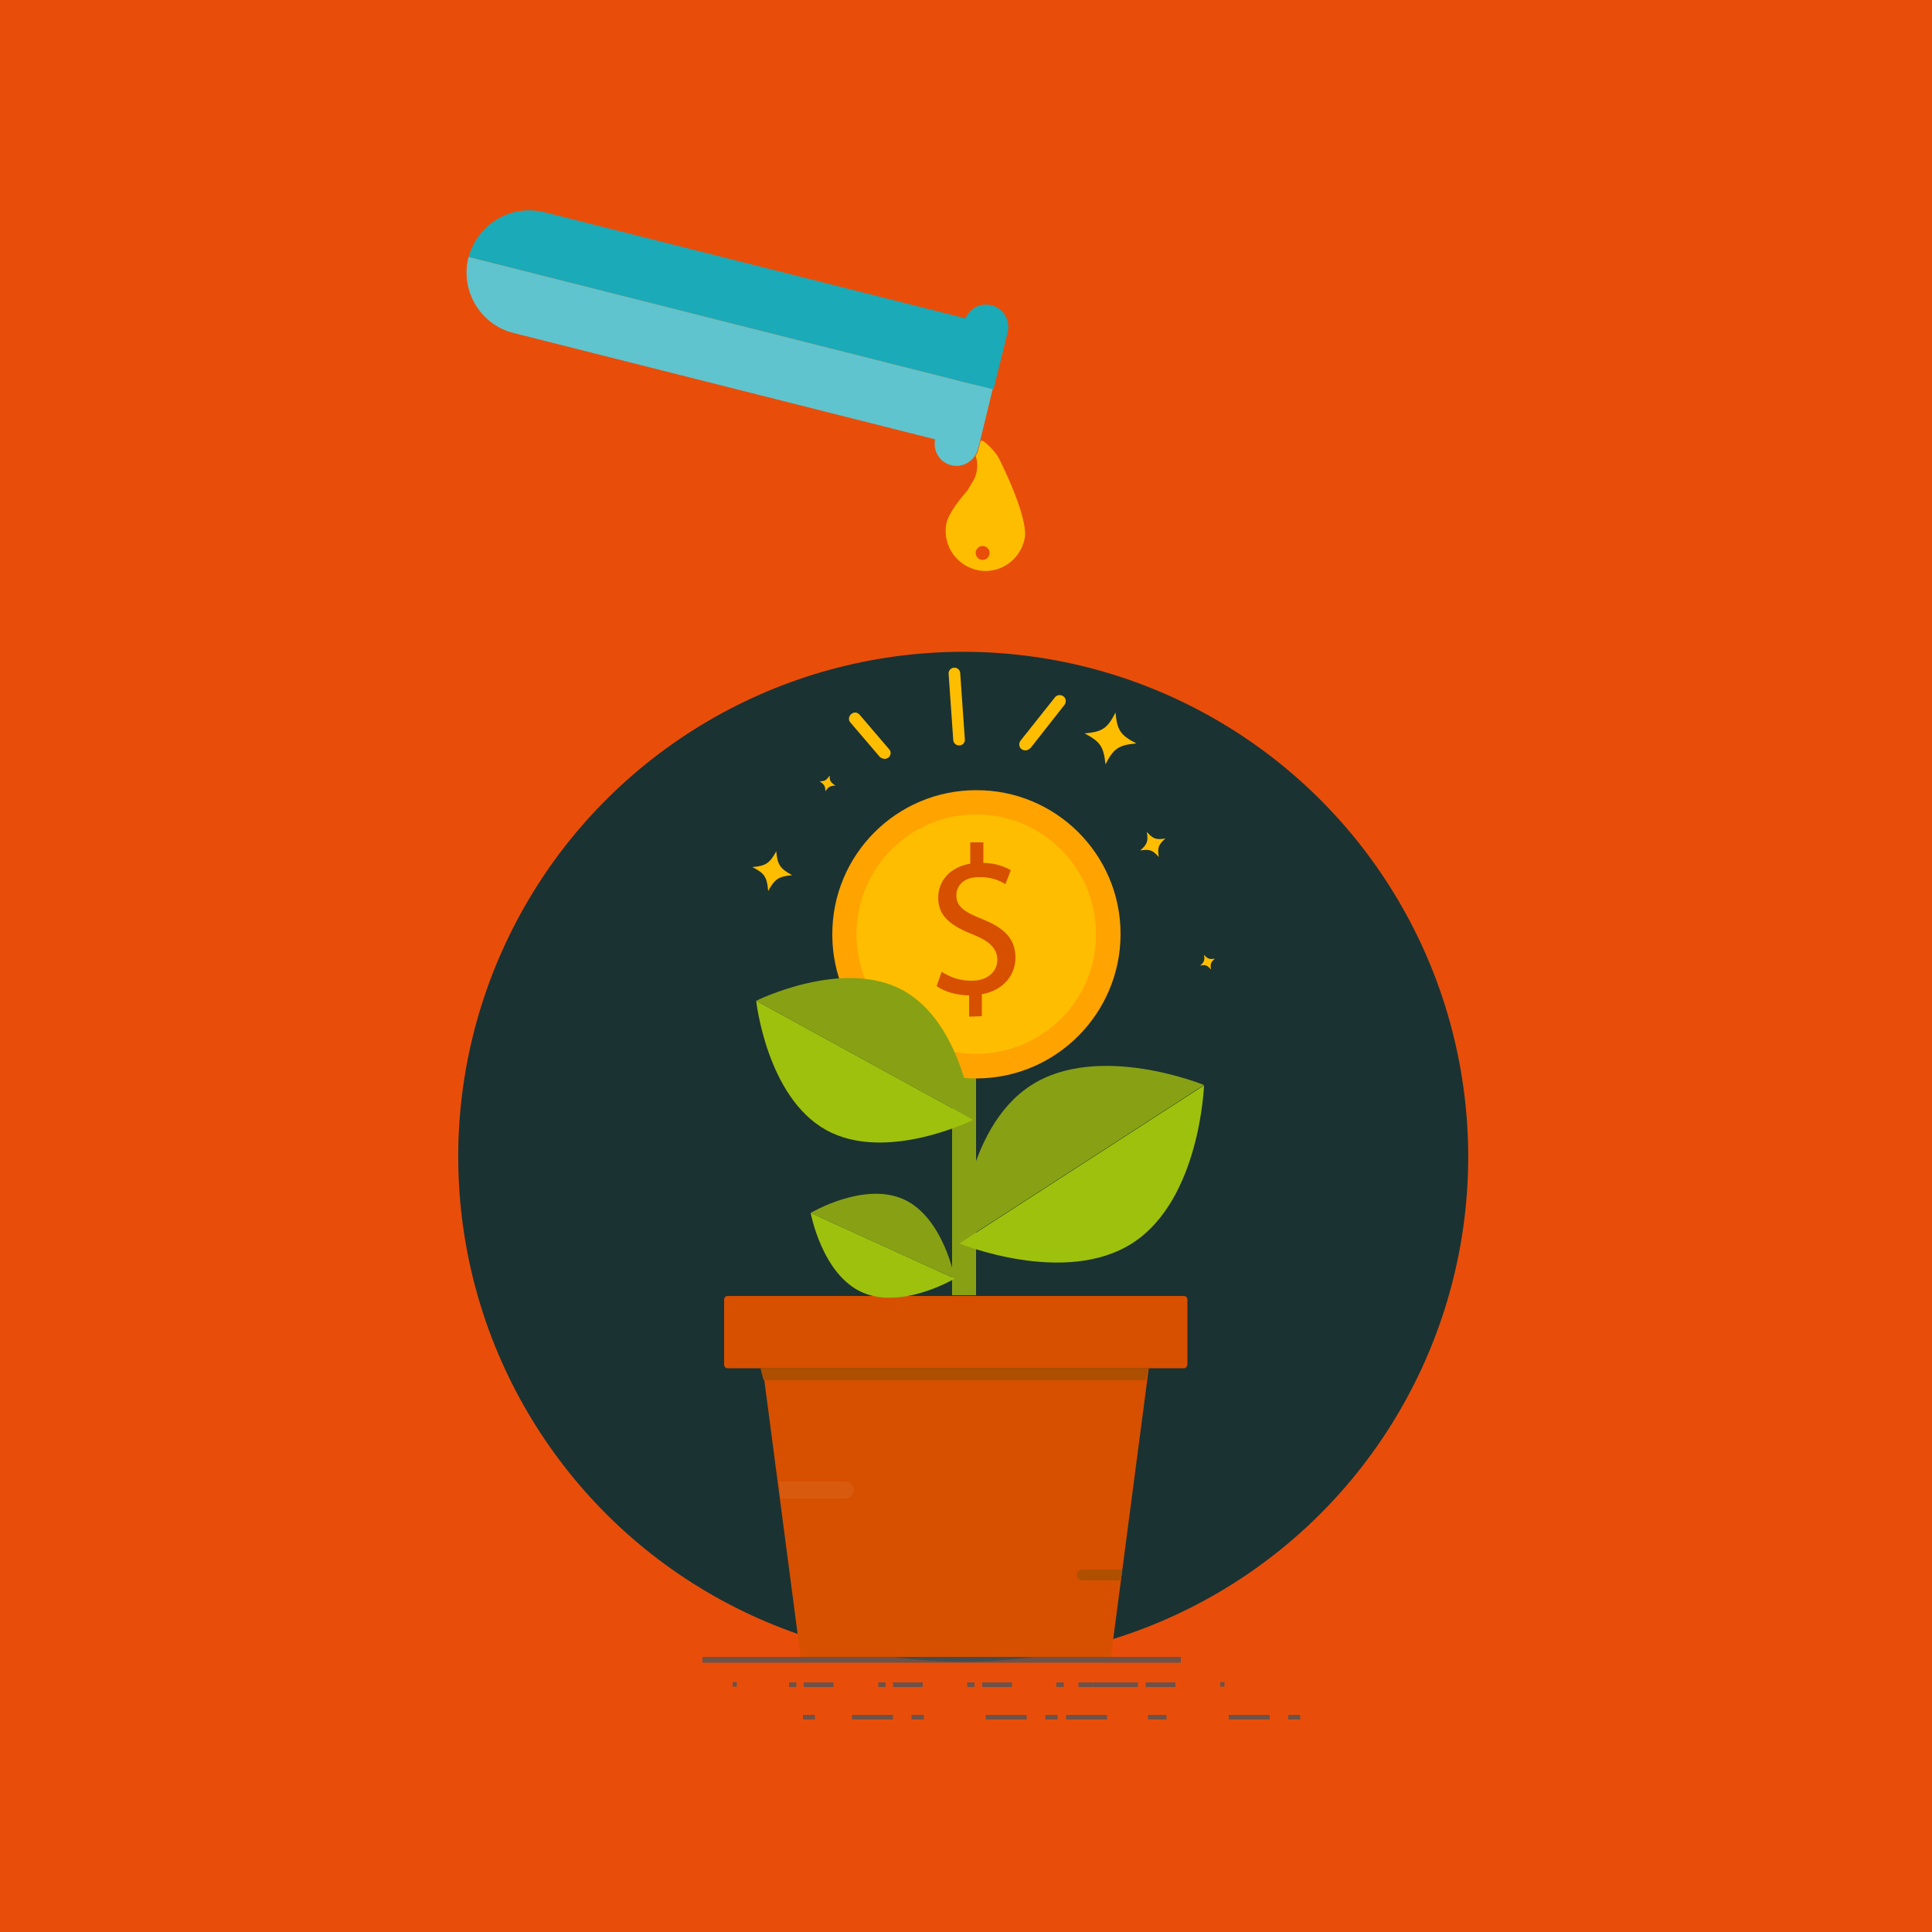 <?xml version='1.0' encoding='utf-8'?>
<svg xmlns="http://www.w3.org/2000/svg" version="1.1" id="Layer_1" x="0px" y="0px" viewBox="0 0 500 500" style="enable-background:new 0 0 500 500;"> <style type="text/css"> .st0{fill:#E84E0A;} .st1{fill:#1B3232;} .st2{fill:#D65000;} .st3{fill:#AC5000;} .st4{fill:#88A114;} .st5{fill:#9EC10D;} .st6{fill:#FFA300;} .st7{fill:#FFBD00;} .st8{opacity:0.8;} .st9{fill:#4D5357;} .st10{fill:#D85A0F;} .st11{fill:#AE5000;} .st12{fill:#1BAAB8;} .st13{fill:#5FC4CD;} </style> <rect class="st0" width="500" height="500"/> <g id="illustration_3_"> <g> <ellipse transform="matrix(0.996 -8.857253e-02 8.857253e-02 0.996 -25.541 23.256)" class="st1" cx="249.3" cy="299.4" rx="130.7" ry="130.7"/> </g> <g> <polygon class="st2" points="287.5,428.8 207.2,428.8 197.4,354.1 297.3,354.1 "/> </g> <g> <path class="st2" d="M306.4,354.1H188.3c-0.5,0-0.9-0.4-0.9-0.9v-16.9c0-0.5,0.4-0.9,0.9-0.9h118.1c0.5,0,0.9,0.4,0.9,0.9v16.9 C307.2,353.7,306.9,354.1,306.4,354.1z"/> </g> <g> <polygon class="st3" points="197.6,357.2 296.5,357.2 297.3,354.1 196.8,354.1 "/> </g> <g> <rect x="246.4" y="277.3" class="st4" width="6.2" height="57.9"/> </g> <g> <g> <path class="st5" d="M247.1,330.9c0,0-13.8,8.2-24.1,3.5c-10.3-4.7-13.2-20.5-13.2-20.5L247.1,330.9z"/> </g> <g> <path class="st4" d="M209.8,313.9c0,0,13.8-8.2,24.1-3.5c10.3,4.7,13.2,20.5,13.2,20.5L209.8,313.9z"/> </g> </g> <g> <g> <path class="st6" d="M290,241.7c0-20.6-16.8-37.3-37.4-37.2c-20.6,0-37.3,16.8-37.2,37.4c0,20.6,16.8,37.3,37.4,37.2 C273.4,279,290,262.2,290,241.7z"/> </g> <g> <path class="st7" d="M283.6,241.7c0-17.1-13.9-30.9-31-30.9c-17.1,0-30.9,13.9-30.9,31c0,17.1,13.9,30.9,31,30.9 C269.9,272.6,283.7,258.8,283.6,241.7z"/> </g> <g> <path class="st7" d="M283.6,241.7c0-17.1-13.9-30.9-31-30.9c-17.1,0-30.9,13.9-30.9,31c0,17.1,13.9,30.9,31,30.9 C269.9,272.6,283.7,258.8,283.6,241.7z"/> </g> <g> <path class="st2" d="M250.8,263.1l0-5.5c-3.2,0-6.5-1-8.4-2.4l1.3-3.7c2,1.3,4.8,2.4,7.9,2.3c3.9,0,6.5-2.3,6.5-5.4 c0-3-2.2-4.9-6.2-6.5c-5.6-2.2-9.1-4.7-9.1-9.5c0-4.6,3.2-8,8.3-8.9l0-5.5l3.4,0l0,5.3c3.3,0.1,5.5,1,7.1,1.9l-1.4,3.6 c-1.2-0.7-3.4-1.9-6.9-1.8c-4.2,0-5.8,2.5-5.8,4.7c0,2.9,2,4.3,6.8,6.2c5.7,2.3,8.5,5.1,8.5,10c0,4.3-3,8.4-8.7,9.4l0,5.7 L250.8,263.1z"/> </g> </g> <g> <g> <path class="st5" d="M251.9,289.8c0,0-22.5,11.2-38,2.7c-15.5-8.5-18.2-33.5-18.2-33.5L251.9,289.8z"/> </g> <g> <path class="st4" d="M195.7,259c0,0,22.5-11.2,38-2.7c15.5,8.5,18.2,33.5,18.2,33.5L195.7,259z"/> </g> </g> <g> <g> <path class="st5" d="M248.3,321.8c0,0,27.3,11.2,44.8-0.1c17.5-11.3,18.5-40.8,18.5-40.8L248.3,321.8z"/> </g> <g> <path class="st4" d="M311.6,280.8c0,0-27.3-11.2-44.8,0.1c-17.5,11.3-18.5,40.8-18.5,40.8L311.6,280.8z"/> </g> </g> <g> <g> <path class="st7" d="M229,196.4c-0.5,0-0.9-0.2-1.3-0.5l-7.6-8.9c-0.6-0.6-0.5-1.6,0.2-2.2c0.7-0.6,1.6-0.5,2.2,0.2l7.6,8.9 c0.6,0.6,0.5,1.6-0.2,2.2C229.6,196.2,229.3,196.4,229,196.4z"/> </g> <g> <path class="st7" d="M265.4,194.2c-0.4,0-0.7-0.1-1-0.3c-0.7-0.5-0.8-1.5-0.3-2.2l8.9-11.2c0.5-0.7,1.5-0.8,2.2-0.3 c0.7,0.5,0.8,1.5,0.3,2.2l-8.8,11.2C266.2,194,265.8,194.2,265.4,194.2z"/> </g> <g> <path class="st7" d="M248.3,192.9c-0.8,0.1-1.6-0.6-1.6-1.4l-1.2-17.1c-0.1-0.8,0.6-1.6,1.4-1.6l0,0c0.8-0.1,1.6,0.6,1.6,1.4 l1.2,17.1C249.8,192.1,249.2,192.9,248.3,192.9C248.3,192.9,248.3,192.9,248.3,192.9z"/> </g> </g> <g> <path class="st7" d="M280.7,189.8C285,190.7,285,190.7,280.7,189.8c4.6-0.4,5.9-1.3,8-5.4c-0.9,4.3-0.9,4.3,0,0 c0.4,4.6,1.3,5.9,5.4,8c-4.3-0.9-4.3-0.9,0,0c-4.6,0.4-5.9,1.3-8,5.4c0.9-4.3,0.9-4.3,0,0C285.6,193.2,284.8,192,280.7,189.8z"/> </g> <g> <path class="st7" d="M194.7,224.4C198.1,225,198.1,225,194.7,224.4c3.5-0.3,4.5-1,6.2-4.1c-0.7,3.3-0.7,3.3,0,0 c0.3,3.5,1,4.5,4.1,6.2c-3.3-0.7-3.3-0.7,0,0c-3.5,0.3-4.5,1-6.2,4.1c0.7-3.3,0.7-3.3,0,0C198.5,227,197.9,226,194.7,224.4z"/> </g> <g> <path class="st7" d="M295.1,220.1C297.2,219.1,297.2,219.1,295.1,220.1c1.8-1.6,2.1-2.4,1.7-4.8c1,2.1,1,2.1,0,0 c1.6,1.8,2.4,2.1,4.8,1.7c-2.1,1-2.1,1,0,0c-1.8,1.6-2.1,2.4-1.7,4.8c-1-2.1-1-2.1,0,0C298.3,220,297.5,219.7,295.1,220.1z"/> </g> <g> <path class="st7" d="M310.6,249.9C311.8,249.3,311.8,249.3,310.6,249.9c1.1-1,1.2-1.4,1-2.8c0.6,1.2,0.6,1.2,0,0 c1,1.1,1.4,1.2,2.8,1c-1.2,0.6-1.2,0.6,0,0c-1.1,1-1.2,1.4-1,2.8c-0.6-1.2-0.6-1.2,0,0C312.4,249.8,312,249.6,310.6,249.9z"/> </g> <g> <path class="st7" d="M213.6,204.8C214,203.5,214,203.5,213.6,204.8c0-1.4-0.3-1.8-1.5-2.6c1.3,0.4,1.3,0.4,0,0 c1.4,0,1.8-0.3,2.6-1.5c-0.4,1.3-0.4,1.3,0,0c0,1.4,0.3,1.8,1.5,2.6c-1.3-0.4-1.3-0.4,0,0C214.8,203.4,214.4,203.6,213.6,204.8z"/> </g> <g> <g class="st8"> <rect x="181.8" y="428.8" class="st9" width="123.8" height="1.5"/> </g> <g class="st8"> <g> <rect x="333.4" y="443.8" class="st9" width="3.1" height="1.2"/> </g> <g> <path class="st9" d="M328.6,445h-10.6v-1.2h10.6V445z M301.9,445h-4.8v-1.2h4.8V445z M286.5,445h-10.6v-1.2h10.6V445z"/> </g> <g> <path class="st9" d="M273.7,445h-3.2v-1.2h3.2V445z M265.7,445h-10.6v-1.2h10.6V445z M239.1,445h-3.2v-1.2h3.2V445z M231.1,445 h-10.6v-1.2h10.6V445z"/> </g> <g> <rect x="207.8" y="443.8" class="st9" width="3.1" height="1.2"/> </g> </g> <g class="st8"> <g> <rect x="315.8" y="435.3" class="st9" width="1.1" height="1.2"/> </g> <g> <path class="st9" d="M304.2,436.6h-7.7v-1.2h7.7L304.2,436.6z M294.6,436.6H283v-1.2h11.5V436.6z M283,436.6h-3.9v-1.2h3.8 L283,436.6z"/> </g> <g> <path class="st9" d="M275.3,436.6h-1.9v-1.2h1.9V436.6z M261.9,436.6h-7.7v-1.2h7.7L261.9,436.6z M252.2,436.6h-1.9v-1.2h1.9 V436.6z M238.8,436.6h-7.7v-1.2h7.7L238.8,436.6z M229.2,436.6h-1.9v-1.2h1.9V436.6z M215.7,436.6H208v-1.2h7.7L215.7,436.6z M206.1,436.6h-1.9v-1.2h1.9V436.6z"/> </g> <g> <rect x="189.6" y="435.3" class="st9" width="1.1" height="1.2"/> </g> </g> </g> <g> <path class="st10" d="M201.6,383.4h17.2c1.2,0,2.2,1,2.2,2.2l0,0c0,1.2-1,2.2-2.2,2.2H202L201.6,383.4z"/> </g> <g> <path class="st11" d="M290.4,406.2h-10.3c-0.7,0-1.4,0.6-1.4,1.4l0,0c0,0.7,0.6,1.4,1.4,1.4h10L290.4,406.2z"/> </g> <g> <path class="st7" d="M258.5,118.6c-0.7-1.5-4-5-4.6-4.5c0,0-0.1,0-0.1,0l-0.6,2.3c-0.1,0.6-0.4,1.1-0.7,1.6c0.7,2,0.5,4.3-0.5,6.2 l-1.6,2.7c-2.7,3.1-5.1,6.4-5.5,8.7c-1,5.6,2.7,10.9,8.3,12c5.6,1,10.9-2.7,12-8.3C266.2,133.6,258.5,118.6,258.5,118.6z M254.3,144.9c-1,0-1.8-0.8-1.8-1.8c0-1,0.8-1.8,1.8-1.8c1,0,1.8,0.8,1.8,1.8C256.1,144.1,255.3,144.9,254.3,144.9z"/> </g> <g> <path class="st12" d="M256.5,79c-2.8-0.7-5.6,0.8-6.6,3.4L140.8,54.9c-8.6-2.1-17.2,3.1-19.5,11.6L246,98l3.5,0.9l7.6,1.9 l3.7-14.9C261.5,82.8,259.6,79.7,256.5,79z"/> </g> <g> <path class="st13" d="M249.5,98.9L246,98L121.3,66.5c0,0.1-0.1,0.1-0.1,0.2c-2.1,8.7,3.2,17.4,11.8,19.5l109,27.5 c-0.6,3,1.2,6,4.2,6.7c2.5,0.6,4.9-0.5,6.2-2.6c0.3-0.5,0.6-1,0.7-1.6l0.6-2.3l3.2-13.2L249.5,98.9z"/> </g> </g> </svg>
